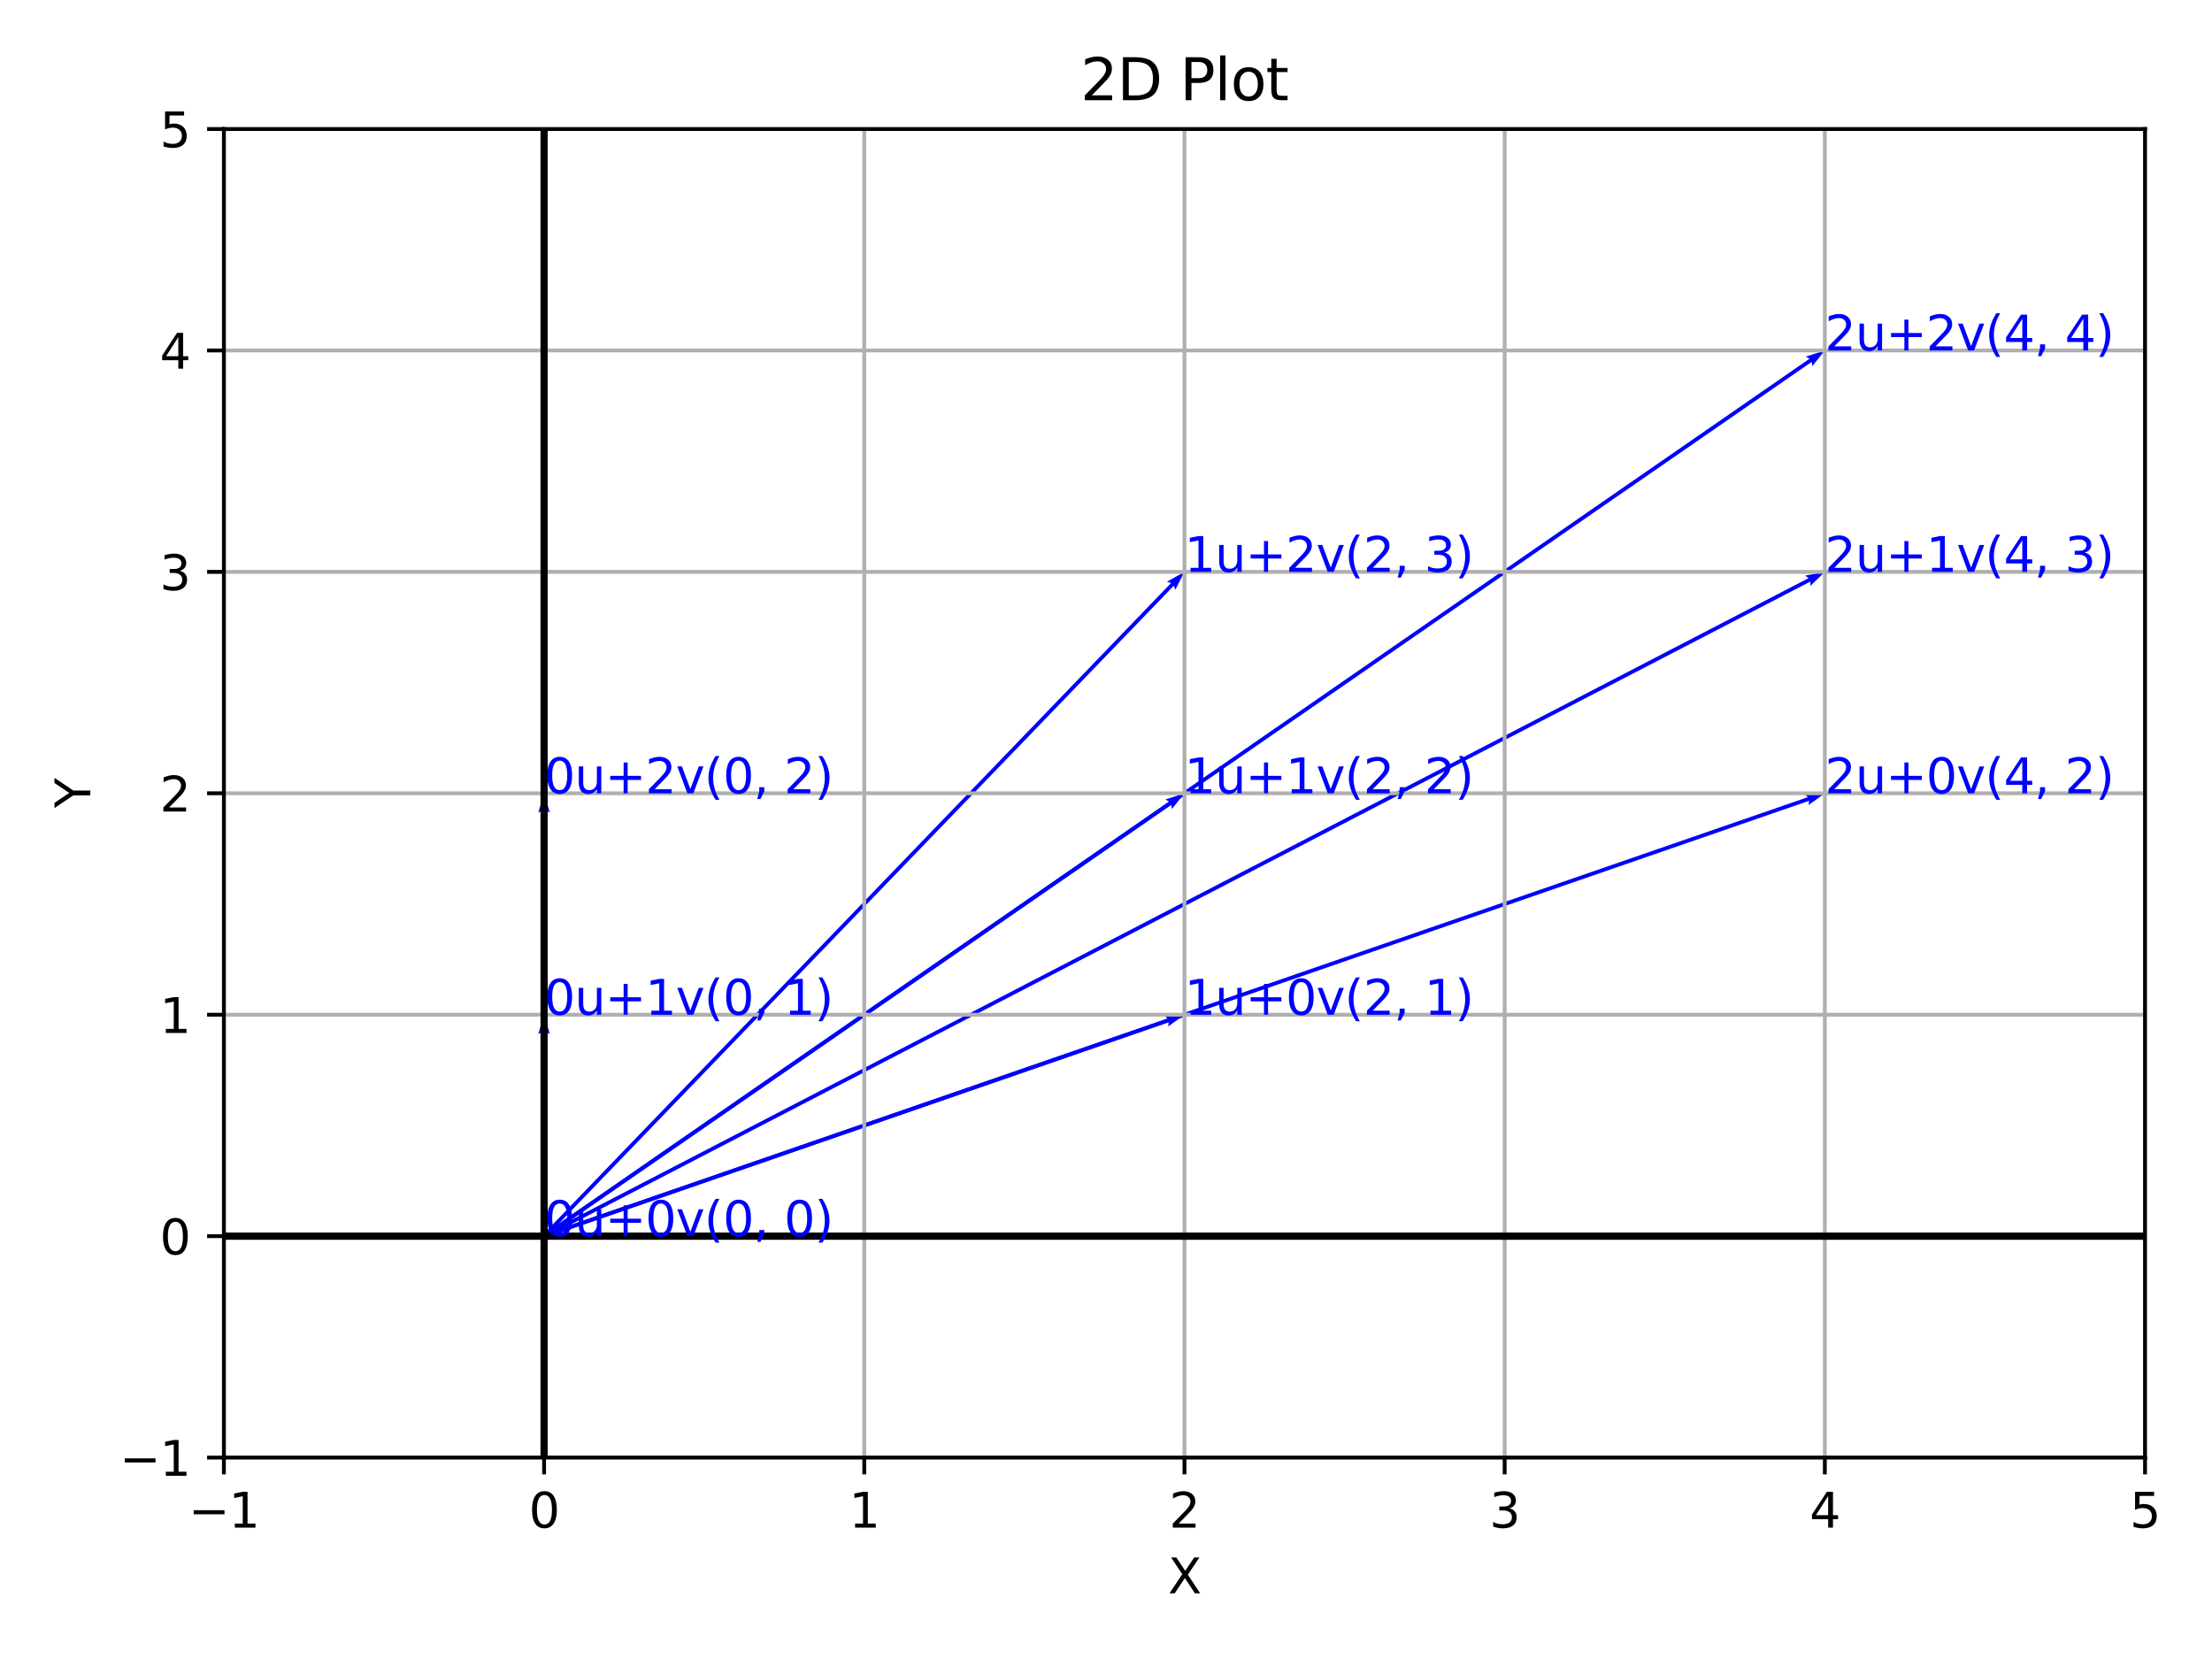 <?xml version="1.0" encoding="utf-8" standalone="no"?>
<!DOCTYPE svg PUBLIC "-//W3C//DTD SVG 1.1//EN"
  "http://www.w3.org/Graphics/SVG/1.1/DTD/svg11.dtd">
<svg xmlns:xlink="http://www.w3.org/1999/xlink" width="460.8pt" height="345.6pt" viewBox="0 0 460.8 345.6" xmlns="http://www.w3.org/2000/svg" version="1.1">
 <defs>
  <style type="text/css">*{stroke-linejoin: round; stroke-linecap: butt}</style>
 </defs>
 <g id="figure_1">
  <g id="patch_1">
   <path d="M 0 345.6 
L 460.8 345.6 
L 460.8 0 
L 0 0 
z
" style="fill: #ffffff"/>
  </g>
  <g id="axes_1">
   <g id="patch_2">
    <path d="M 46.64 303.64 
L 446.85 303.64 
L 446.85 26.88 
L 46.64 26.88 
z
" style="fill: #ffffff"/>
   </g>
   <g id="Quiver_1">
    <path d="M 113.742 257.513 
L 113.542 257.167 
L 113.142 257.167 
L 112.941 257.513 
L 113.142 257.86 
L 113.542 257.86 
L 113.742 257.513 
L 113.542 257.167 
" clip-path="url(#p4d2e56e2ad)" style="fill: #0000ff"/>
    <path d="M 112.941 257.513 
L 112.941 214.989 
L 112.141 215.389 
L 113.342 211.387 
L 114.542 215.389 
L 113.742 214.989 
L 113.742 257.513 
L 112.941 257.513 
" clip-path="url(#p4d2e56e2ad)" style="fill: #0000ff"/>
    <path d="M 112.941 257.513 
L 112.941 168.862 
L 112.141 169.262 
L 113.342 165.26 
L 114.542 169.262 
L 113.742 168.862 
L 113.742 257.513 
L 112.941 257.513 
" clip-path="url(#p4d2e56e2ad)" style="fill: #0000ff"/>
    <path d="M 113.211 257.135 
L 243.21 212.185 
L 242.57 211.56 
L 246.745 211.387 
L 243.355 213.829 
L 243.472 212.942 
L 113.472 257.892 
L 113.211 257.135 
" clip-path="url(#p4d2e56e2ad)" style="fill: #0000ff"/>
    <path d="M 113.114 257.184 
L 243.555 166.98 
L 242.77 166.549 
L 246.745 165.26 
L 244.136 168.524 
L 244.01 167.638 
L 113.569 257.843 
L 113.114 257.184 
" clip-path="url(#p4d2e56e2ad)" style="fill: #0000ff"/>
    <path d="M 113.054 257.236 
L 243.957 121.449 
L 243.103 121.181 
L 246.745 119.133 
L 244.832 122.848 
L 244.533 122.004 
L 113.63 257.791 
L 113.054 257.236 
" clip-path="url(#p4d2e56e2ad)" style="fill: #0000ff"/>
    <path d="M 113.211 257.135 
L 376.613 166.059 
L 375.974 165.433 
L 380.148 165.26 
L 376.758 167.703 
L 376.875 166.815 
L 113.472 257.892 
L 113.211 257.135 
" clip-path="url(#p4d2e56e2ad)" style="fill: #0000ff"/>
    <path d="M 113.157 257.158 
L 376.767 120.436 
L 376.043 119.91 
L 380.148 119.133 
L 377.148 122.042 
L 377.135 121.147 
L 113.526 257.869 
L 113.157 257.158 
" clip-path="url(#p4d2e56e2ad)" style="fill: #0000ff"/>
    <path d="M 113.114 257.184 
L 376.958 74.726 
L 376.174 74.295 
L 380.148 73.007 
L 377.54 76.27 
L 377.413 75.385 
L 113.569 257.843 
L 113.114 257.184 
" clip-path="url(#p4d2e56e2ad)" style="fill: #0000ff"/>
   </g>
   <g id="matplotlib.axis_1">
    <g id="xtick_1">
     <g id="line2d_1">
      <path d="M 46.64 303.64 
L 46.64 26.88 
" clip-path="url(#p4d2e56e2ad)" style="fill: none; stroke: #b0b0b0; stroke-width: 0.8; stroke-linecap: square"/>
     </g>
     <g id="line2d_2">
      <defs>
       <path id="m53e0b12fd1" d="M 0 0 
L 0 3.5 
" style="stroke: #000000; stroke-width: 0.8"/>
      </defs>
      <g>
       <use xlink:href="#m53e0b12fd1" x="46.64" y="303.64" style="stroke: #000000; stroke-width: 0.8"/>
      </g>
     </g>
     <g id="text_1">
      <!-- −1 -->
      <g transform="translate(39.269 318.238) scale(0.1 -0.1)">
       <defs>
        <path id="DejaVuSans-2212" d="M 678 2272 
L 4684 2272 
L 4684 1741 
L 678 1741 
L 678 2272 
z
" transform="scale(0.016)"/>
        <path id="DejaVuSans-31" d="M 794 531 
L 1825 531 
L 1825 4091 
L 703 3866 
L 703 4441 
L 1819 4666 
L 2450 4666 
L 2450 531 
L 3481 531 
L 3481 0 
L 794 0 
L 794 531 
z
" transform="scale(0.016)"/>
       </defs>
       <use xlink:href="#DejaVuSans-2212"/>
       <use xlink:href="#DejaVuSans-31" x="83.789"/>
      </g>
     </g>
    </g>
    <g id="xtick_2">
     <g id="line2d_3">
      <path d="M 113.342 303.64 
L 113.342 26.88 
" clip-path="url(#p4d2e56e2ad)" style="fill: none; stroke: #b0b0b0; stroke-width: 0.8; stroke-linecap: square"/>
     </g>
     <g id="line2d_4">
      <g>
       <use xlink:href="#m53e0b12fd1" x="113.342" y="303.64" style="stroke: #000000; stroke-width: 0.8"/>
      </g>
     </g>
     <g id="text_2">
      <!-- 0 -->
      <g transform="translate(110.16 318.238) scale(0.1 -0.1)">
       <defs>
        <path id="DejaVuSans-30" d="M 2034 4250 
Q 1547 4250 1301 3770 
Q 1056 3291 1056 2328 
Q 1056 1369 1301 889 
Q 1547 409 2034 409 
Q 2525 409 2770 889 
Q 3016 1369 3016 2328 
Q 3016 3291 2770 3770 
Q 2525 4250 2034 4250 
z
M 2034 4750 
Q 2819 4750 3233 4129 
Q 3647 3509 3647 2328 
Q 3647 1150 3233 529 
Q 2819 -91 2034 -91 
Q 1250 -91 836 529 
Q 422 1150 422 2328 
Q 422 3509 836 4129 
Q 1250 4750 2034 4750 
z
" transform="scale(0.016)"/>
       </defs>
       <use xlink:href="#DejaVuSans-30"/>
      </g>
     </g>
    </g>
    <g id="xtick_3">
     <g id="line2d_5">
      <path d="M 180.043 303.64 
L 180.043 26.88 
" clip-path="url(#p4d2e56e2ad)" style="fill: none; stroke: #b0b0b0; stroke-width: 0.8; stroke-linecap: square"/>
     </g>
     <g id="line2d_6">
      <g>
       <use xlink:href="#m53e0b12fd1" x="180.043" y="303.64" style="stroke: #000000; stroke-width: 0.8"/>
      </g>
     </g>
     <g id="text_3">
      <!-- 1 -->
      <g transform="translate(176.862 318.238) scale(0.1 -0.1)">
       <use xlink:href="#DejaVuSans-31"/>
      </g>
     </g>
    </g>
    <g id="xtick_4">
     <g id="line2d_7">
      <path d="M 246.745 303.64 
L 246.745 26.88 
" clip-path="url(#p4d2e56e2ad)" style="fill: none; stroke: #b0b0b0; stroke-width: 0.8; stroke-linecap: square"/>
     </g>
     <g id="line2d_8">
      <g>
       <use xlink:href="#m53e0b12fd1" x="246.745" y="303.64" style="stroke: #000000; stroke-width: 0.8"/>
      </g>
     </g>
     <g id="text_4">
      <!-- 2 -->
      <g transform="translate(243.564 318.238) scale(0.1 -0.1)">
       <defs>
        <path id="DejaVuSans-32" d="M 1228 531 
L 3431 531 
L 3431 0 
L 469 0 
L 469 531 
Q 828 903 1448 1529 
Q 2069 2156 2228 2338 
Q 2531 2678 2651 2914 
Q 2772 3150 2772 3378 
Q 2772 3750 2511 3984 
Q 2250 4219 1831 4219 
Q 1534 4219 1204 4116 
Q 875 4013 500 3803 
L 500 4441 
Q 881 4594 1212 4672 
Q 1544 4750 1819 4750 
Q 2544 4750 2975 4387 
Q 3406 4025 3406 3419 
Q 3406 3131 3298 2873 
Q 3191 2616 2906 2266 
Q 2828 2175 2409 1742 
Q 1991 1309 1228 531 
z
" transform="scale(0.016)"/>
       </defs>
       <use xlink:href="#DejaVuSans-32"/>
      </g>
     </g>
    </g>
    <g id="xtick_5">
     <g id="line2d_9">
      <path d="M 313.447 303.64 
L 313.447 26.88 
" clip-path="url(#p4d2e56e2ad)" style="fill: none; stroke: #b0b0b0; stroke-width: 0.8; stroke-linecap: square"/>
     </g>
     <g id="line2d_10">
      <g>
       <use xlink:href="#m53e0b12fd1" x="313.447" y="303.64" style="stroke: #000000; stroke-width: 0.8"/>
      </g>
     </g>
     <g id="text_5">
      <!-- 3 -->
      <g transform="translate(310.265 318.238) scale(0.1 -0.1)">
       <defs>
        <path id="DejaVuSans-33" d="M 2597 2516 
Q 3050 2419 3304 2112 
Q 3559 1806 3559 1356 
Q 3559 666 3084 287 
Q 2609 -91 1734 -91 
Q 1441 -91 1130 -33 
Q 819 25 488 141 
L 488 750 
Q 750 597 1062 519 
Q 1375 441 1716 441 
Q 2309 441 2620 675 
Q 2931 909 2931 1356 
Q 2931 1769 2642 2001 
Q 2353 2234 1838 2234 
L 1294 2234 
L 1294 2753 
L 1863 2753 
Q 2328 2753 2575 2939 
Q 2822 3125 2822 3475 
Q 2822 3834 2567 4026 
Q 2313 4219 1838 4219 
Q 1578 4219 1281 4162 
Q 984 4106 628 3988 
L 628 4550 
Q 988 4650 1302 4700 
Q 1616 4750 1894 4750 
Q 2613 4750 3031 4423 
Q 3450 4097 3450 3541 
Q 3450 3153 3228 2886 
Q 3006 2619 2597 2516 
z
" transform="scale(0.016)"/>
       </defs>
       <use xlink:href="#DejaVuSans-33"/>
      </g>
     </g>
    </g>
    <g id="xtick_6">
     <g id="line2d_11">
      <path d="M 380.148 303.64 
L 380.148 26.88 
" clip-path="url(#p4d2e56e2ad)" style="fill: none; stroke: #b0b0b0; stroke-width: 0.8; stroke-linecap: square"/>
     </g>
     <g id="line2d_12">
      <g>
       <use xlink:href="#m53e0b12fd1" x="380.148" y="303.64" style="stroke: #000000; stroke-width: 0.8"/>
      </g>
     </g>
     <g id="text_6">
      <!-- 4 -->
      <g transform="translate(376.967 318.238) scale(0.1 -0.1)">
       <defs>
        <path id="DejaVuSans-34" d="M 2419 4116 
L 825 1625 
L 2419 1625 
L 2419 4116 
z
M 2253 4666 
L 3047 4666 
L 3047 1625 
L 3713 1625 
L 3713 1100 
L 3047 1100 
L 3047 0 
L 2419 0 
L 2419 1100 
L 313 1100 
L 313 1709 
L 2253 4666 
z
" transform="scale(0.016)"/>
       </defs>
       <use xlink:href="#DejaVuSans-34"/>
      </g>
     </g>
    </g>
    <g id="xtick_7">
     <g id="line2d_13">
      <path d="M 446.85 303.64 
L 446.85 26.88 
" clip-path="url(#p4d2e56e2ad)" style="fill: none; stroke: #b0b0b0; stroke-width: 0.8; stroke-linecap: square"/>
     </g>
     <g id="line2d_14">
      <g>
       <use xlink:href="#m53e0b12fd1" x="446.85" y="303.64" style="stroke: #000000; stroke-width: 0.8"/>
      </g>
     </g>
     <g id="text_7">
      <!-- 5 -->
      <g transform="translate(443.669 318.238) scale(0.1 -0.1)">
       <defs>
        <path id="DejaVuSans-35" d="M 691 4666 
L 3169 4666 
L 3169 4134 
L 1269 4134 
L 1269 2991 
Q 1406 3038 1543 3061 
Q 1681 3084 1819 3084 
Q 2600 3084 3056 2656 
Q 3513 2228 3513 1497 
Q 3513 744 3044 326 
Q 2575 -91 1722 -91 
Q 1428 -91 1123 -41 
Q 819 9 494 109 
L 494 744 
Q 775 591 1075 516 
Q 1375 441 1709 441 
Q 2250 441 2565 725 
Q 2881 1009 2881 1497 
Q 2881 1984 2565 2268 
Q 2250 2553 1709 2553 
Q 1456 2553 1204 2497 
Q 953 2441 691 2322 
L 691 4666 
z
" transform="scale(0.016)"/>
       </defs>
       <use xlink:href="#DejaVuSans-35"/>
      </g>
     </g>
    </g>
    <g id="text_8">
     <!-- X -->
     <g transform="translate(243.32 331.917) scale(0.1 -0.1)">
      <defs>
       <path id="DejaVuSans-58" d="M 403 4666 
L 1081 4666 
L 2241 2931 
L 3406 4666 
L 4084 4666 
L 2584 2425 
L 4184 0 
L 3506 0 
L 2194 1984 
L 872 0 
L 191 0 
L 1856 2491 
L 403 4666 
z
" transform="scale(0.016)"/>
      </defs>
      <use xlink:href="#DejaVuSans-58"/>
     </g>
    </g>
   </g>
   <g id="matplotlib.axis_2">
    <g id="ytick_1">
     <g id="line2d_15">
      <path d="M 46.64 303.64 
L 446.85 303.64 
" clip-path="url(#p4d2e56e2ad)" style="fill: none; stroke: #b0b0b0; stroke-width: 0.8; stroke-linecap: square"/>
     </g>
     <g id="line2d_16">
      <defs>
       <path id="m4843b61886" d="M 0 0 
L -3.5 0 
" style="stroke: #000000; stroke-width: 0.8"/>
      </defs>
      <g>
       <use xlink:href="#m4843b61886" x="46.64" y="303.64" style="stroke: #000000; stroke-width: 0.8"/>
      </g>
     </g>
     <g id="text_9">
      <!-- −1 -->
      <g transform="translate(24.898 307.439) scale(0.1 -0.1)">
       <use xlink:href="#DejaVuSans-2212"/>
       <use xlink:href="#DejaVuSans-31" x="83.789"/>
      </g>
     </g>
    </g>
    <g id="ytick_2">
     <g id="line2d_17">
      <path d="M 46.64 257.513 
L 446.85 257.513 
" clip-path="url(#p4d2e56e2ad)" style="fill: none; stroke: #b0b0b0; stroke-width: 0.8; stroke-linecap: square"/>
     </g>
     <g id="line2d_18">
      <g>
       <use xlink:href="#m4843b61886" x="46.64" y="257.513" style="stroke: #000000; stroke-width: 0.8"/>
      </g>
     </g>
     <g id="text_10">
      <!-- 0 -->
      <g transform="translate(33.278 261.313) scale(0.1 -0.1)">
       <use xlink:href="#DejaVuSans-30"/>
      </g>
     </g>
    </g>
    <g id="ytick_3">
     <g id="line2d_19">
      <path d="M 46.64 211.387 
L 446.85 211.387 
" clip-path="url(#p4d2e56e2ad)" style="fill: none; stroke: #b0b0b0; stroke-width: 0.8; stroke-linecap: square"/>
     </g>
     <g id="line2d_20">
      <g>
       <use xlink:href="#m4843b61886" x="46.64" y="211.387" style="stroke: #000000; stroke-width: 0.8"/>
      </g>
     </g>
     <g id="text_11">
      <!-- 1 -->
      <g transform="translate(33.278 215.186) scale(0.1 -0.1)">
       <use xlink:href="#DejaVuSans-31"/>
      </g>
     </g>
    </g>
    <g id="ytick_4">
     <g id="line2d_21">
      <path d="M 46.64 165.26 
L 446.85 165.26 
" clip-path="url(#p4d2e56e2ad)" style="fill: none; stroke: #b0b0b0; stroke-width: 0.8; stroke-linecap: square"/>
     </g>
     <g id="line2d_22">
      <g>
       <use xlink:href="#m4843b61886" x="46.64" y="165.26" style="stroke: #000000; stroke-width: 0.8"/>
      </g>
     </g>
     <g id="text_12">
      <!-- 2 -->
      <g transform="translate(33.278 169.059) scale(0.1 -0.1)">
       <use xlink:href="#DejaVuSans-32"/>
      </g>
     </g>
    </g>
    <g id="ytick_5">
     <g id="line2d_23">
      <path d="M 46.64 119.133 
L 446.85 119.133 
" clip-path="url(#p4d2e56e2ad)" style="fill: none; stroke: #b0b0b0; stroke-width: 0.8; stroke-linecap: square"/>
     </g>
     <g id="line2d_24">
      <g>
       <use xlink:href="#m4843b61886" x="46.64" y="119.133" style="stroke: #000000; stroke-width: 0.8"/>
      </g>
     </g>
     <g id="text_13">
      <!-- 3 -->
      <g transform="translate(33.278 122.933) scale(0.1 -0.1)">
       <use xlink:href="#DejaVuSans-33"/>
      </g>
     </g>
    </g>
    <g id="ytick_6">
     <g id="line2d_25">
      <path d="M 46.64 73.007 
L 446.85 73.007 
" clip-path="url(#p4d2e56e2ad)" style="fill: none; stroke: #b0b0b0; stroke-width: 0.8; stroke-linecap: square"/>
     </g>
     <g id="line2d_26">
      <g>
       <use xlink:href="#m4843b61886" x="46.64" y="73.007" style="stroke: #000000; stroke-width: 0.8"/>
      </g>
     </g>
     <g id="text_14">
      <!-- 4 -->
      <g transform="translate(33.278 76.806) scale(0.1 -0.1)">
       <use xlink:href="#DejaVuSans-34"/>
      </g>
     </g>
    </g>
    <g id="ytick_7">
     <g id="line2d_27">
      <path d="M 46.64 26.88 
L 446.85 26.88 
" clip-path="url(#p4d2e56e2ad)" style="fill: none; stroke: #b0b0b0; stroke-width: 0.8; stroke-linecap: square"/>
     </g>
     <g id="line2d_28">
      <g>
       <use xlink:href="#m4843b61886" x="46.64" y="26.88" style="stroke: #000000; stroke-width: 0.8"/>
      </g>
     </g>
     <g id="text_15">
      <!-- 5 -->
      <g transform="translate(33.278 30.679) scale(0.1 -0.1)">
       <use xlink:href="#DejaVuSans-35"/>
      </g>
     </g>
    </g>
    <g id="text_16">
     <!-- Y -->
     <g transform="translate(18.818 168.314) rotate(-90) scale(0.1 -0.1)">
      <defs>
       <path id="DejaVuSans-59" d="M -13 4666 
L 666 4666 
L 1959 2747 
L 3244 4666 
L 3922 4666 
L 2272 2222 
L 2272 0 
L 1638 0 
L 1638 2222 
L -13 4666 
z
" transform="scale(0.016)"/>
      </defs>
      <use xlink:href="#DejaVuSans-59"/>
     </g>
    </g>
   </g>
   <g id="line2d_29">
    <path d="M 46.64 257.513 
L 446.85 257.513 
" clip-path="url(#p4d2e56e2ad)" style="fill: none; stroke: #000000; stroke-width: 1.5; stroke-linecap: square"/>
   </g>
   <g id="line2d_30">
    <path d="M 113.342 303.64 
L 113.342 26.88 
" clip-path="url(#p4d2e56e2ad)" style="fill: none; stroke: #000000; stroke-width: 1.5; stroke-linecap: square"/>
   </g>
   <g id="patch_3">
    <path d="M 46.64 303.64 
L 46.64 26.88 
" style="fill: none; stroke: #000000; stroke-width: 0.8; stroke-linejoin: miter; stroke-linecap: square"/>
   </g>
   <g id="patch_4">
    <path d="M 446.85 303.64 
L 446.85 26.88 
" style="fill: none; stroke: #000000; stroke-width: 0.8; stroke-linejoin: miter; stroke-linecap: square"/>
   </g>
   <g id="patch_5">
    <path d="M 46.64 303.64 
L 446.85 303.64 
" style="fill: none; stroke: #000000; stroke-width: 0.8; stroke-linejoin: miter; stroke-linecap: square"/>
   </g>
   <g id="patch_6">
    <path d="M 46.64 26.88 
L 446.85 26.88 
" style="fill: none; stroke: #000000; stroke-width: 0.8; stroke-linejoin: miter; stroke-linecap: square"/>
   </g>
   <g id="text_17">
    <!-- 0u+0v(0, 0) -->
    <g style="fill: #0000ff" transform="translate(113.342 257.513) scale(0.1 -0.1)">
     <defs>
      <path id="DejaVuSans-75" d="M 544 1381 
L 544 3500 
L 1119 3500 
L 1119 1403 
Q 1119 906 1312 657 
Q 1506 409 1894 409 
Q 2359 409 2629 706 
Q 2900 1003 2900 1516 
L 2900 3500 
L 3475 3500 
L 3475 0 
L 2900 0 
L 2900 538 
Q 2691 219 2414 64 
Q 2138 -91 1772 -91 
Q 1169 -91 856 284 
Q 544 659 544 1381 
z
M 1991 3584 
L 1991 3584 
z
" transform="scale(0.016)"/>
      <path id="DejaVuSans-2b" d="M 2944 4013 
L 2944 2272 
L 4684 2272 
L 4684 1741 
L 2944 1741 
L 2944 0 
L 2419 0 
L 2419 1741 
L 678 1741 
L 678 2272 
L 2419 2272 
L 2419 4013 
L 2944 4013 
z
" transform="scale(0.016)"/>
      <path id="DejaVuSans-76" d="M 191 3500 
L 800 3500 
L 1894 563 
L 2988 3500 
L 3597 3500 
L 2284 0 
L 1503 0 
L 191 3500 
z
" transform="scale(0.016)"/>
      <path id="DejaVuSans-28" d="M 1984 4856 
Q 1566 4138 1362 3434 
Q 1159 2731 1159 2009 
Q 1159 1288 1364 580 
Q 1569 -128 1984 -844 
L 1484 -844 
Q 1016 -109 783 600 
Q 550 1309 550 2009 
Q 550 2706 781 3412 
Q 1013 4119 1484 4856 
L 1984 4856 
z
" transform="scale(0.016)"/>
      <path id="DejaVuSans-2c" d="M 750 794 
L 1409 794 
L 1409 256 
L 897 -744 
L 494 -744 
L 750 256 
L 750 794 
z
" transform="scale(0.016)"/>
      <path id="DejaVuSans-20" transform="scale(0.016)"/>
      <path id="DejaVuSans-29" d="M 513 4856 
L 1013 4856 
Q 1481 4119 1714 3412 
Q 1947 2706 1947 2009 
Q 1947 1309 1714 600 
Q 1481 -109 1013 -844 
L 513 -844 
Q 928 -128 1133 580 
Q 1338 1288 1338 2009 
Q 1338 2731 1133 3434 
Q 928 4138 513 4856 
z
" transform="scale(0.016)"/>
     </defs>
     <use xlink:href="#DejaVuSans-30"/>
     <use xlink:href="#DejaVuSans-75" x="63.623"/>
     <use xlink:href="#DejaVuSans-2b" x="127.002"/>
     <use xlink:href="#DejaVuSans-30" x="210.791"/>
     <use xlink:href="#DejaVuSans-76" x="274.414"/>
     <use xlink:href="#DejaVuSans-28" x="333.594"/>
     <use xlink:href="#DejaVuSans-30" x="372.607"/>
     <use xlink:href="#DejaVuSans-2c" x="436.23"/>
     <use xlink:href="#DejaVuSans-20" x="468.018"/>
     <use xlink:href="#DejaVuSans-30" x="499.805"/>
     <use xlink:href="#DejaVuSans-29" x="563.428"/>
    </g>
   </g>
   <g id="text_18">
    <!-- 0u+1v(0, 1) -->
    <g style="fill: #0000ff" transform="translate(113.342 211.387) scale(0.1 -0.1)">
     <use xlink:href="#DejaVuSans-30"/>
     <use xlink:href="#DejaVuSans-75" x="63.623"/>
     <use xlink:href="#DejaVuSans-2b" x="127.002"/>
     <use xlink:href="#DejaVuSans-31" x="210.791"/>
     <use xlink:href="#DejaVuSans-76" x="274.414"/>
     <use xlink:href="#DejaVuSans-28" x="333.594"/>
     <use xlink:href="#DejaVuSans-30" x="372.607"/>
     <use xlink:href="#DejaVuSans-2c" x="436.23"/>
     <use xlink:href="#DejaVuSans-20" x="468.018"/>
     <use xlink:href="#DejaVuSans-31" x="499.805"/>
     <use xlink:href="#DejaVuSans-29" x="563.428"/>
    </g>
   </g>
   <g id="text_19">
    <!-- 0u+2v(0, 2) -->
    <g style="fill: #0000ff" transform="translate(113.342 165.26) scale(0.1 -0.1)">
     <use xlink:href="#DejaVuSans-30"/>
     <use xlink:href="#DejaVuSans-75" x="63.623"/>
     <use xlink:href="#DejaVuSans-2b" x="127.002"/>
     <use xlink:href="#DejaVuSans-32" x="210.791"/>
     <use xlink:href="#DejaVuSans-76" x="274.414"/>
     <use xlink:href="#DejaVuSans-28" x="333.594"/>
     <use xlink:href="#DejaVuSans-30" x="372.607"/>
     <use xlink:href="#DejaVuSans-2c" x="436.23"/>
     <use xlink:href="#DejaVuSans-20" x="468.018"/>
     <use xlink:href="#DejaVuSans-32" x="499.805"/>
     <use xlink:href="#DejaVuSans-29" x="563.428"/>
    </g>
   </g>
   <g id="text_20">
    <!-- 1u+0v(2, 1) -->
    <g style="fill: #0000ff" transform="translate(246.745 211.387) scale(0.1 -0.1)">
     <use xlink:href="#DejaVuSans-31"/>
     <use xlink:href="#DejaVuSans-75" x="63.623"/>
     <use xlink:href="#DejaVuSans-2b" x="127.002"/>
     <use xlink:href="#DejaVuSans-30" x="210.791"/>
     <use xlink:href="#DejaVuSans-76" x="274.414"/>
     <use xlink:href="#DejaVuSans-28" x="333.594"/>
     <use xlink:href="#DejaVuSans-32" x="372.607"/>
     <use xlink:href="#DejaVuSans-2c" x="436.23"/>
     <use xlink:href="#DejaVuSans-20" x="468.018"/>
     <use xlink:href="#DejaVuSans-31" x="499.805"/>
     <use xlink:href="#DejaVuSans-29" x="563.428"/>
    </g>
   </g>
   <g id="text_21">
    <!-- 1u+1v(2, 2) -->
    <g style="fill: #0000ff" transform="translate(246.745 165.26) scale(0.1 -0.1)">
     <use xlink:href="#DejaVuSans-31"/>
     <use xlink:href="#DejaVuSans-75" x="63.623"/>
     <use xlink:href="#DejaVuSans-2b" x="127.002"/>
     <use xlink:href="#DejaVuSans-31" x="210.791"/>
     <use xlink:href="#DejaVuSans-76" x="274.414"/>
     <use xlink:href="#DejaVuSans-28" x="333.594"/>
     <use xlink:href="#DejaVuSans-32" x="372.607"/>
     <use xlink:href="#DejaVuSans-2c" x="436.23"/>
     <use xlink:href="#DejaVuSans-20" x="468.018"/>
     <use xlink:href="#DejaVuSans-32" x="499.805"/>
     <use xlink:href="#DejaVuSans-29" x="563.428"/>
    </g>
   </g>
   <g id="text_22">
    <!-- 1u+2v(2, 3) -->
    <g style="fill: #0000ff" transform="translate(246.745 119.133) scale(0.1 -0.1)">
     <use xlink:href="#DejaVuSans-31"/>
     <use xlink:href="#DejaVuSans-75" x="63.623"/>
     <use xlink:href="#DejaVuSans-2b" x="127.002"/>
     <use xlink:href="#DejaVuSans-32" x="210.791"/>
     <use xlink:href="#DejaVuSans-76" x="274.414"/>
     <use xlink:href="#DejaVuSans-28" x="333.594"/>
     <use xlink:href="#DejaVuSans-32" x="372.607"/>
     <use xlink:href="#DejaVuSans-2c" x="436.23"/>
     <use xlink:href="#DejaVuSans-20" x="468.018"/>
     <use xlink:href="#DejaVuSans-33" x="499.805"/>
     <use xlink:href="#DejaVuSans-29" x="563.428"/>
    </g>
   </g>
   <g id="text_23">
    <!-- 2u+0v(4, 2) -->
    <g style="fill: #0000ff" transform="translate(380.148 165.26) scale(0.1 -0.1)">
     <use xlink:href="#DejaVuSans-32"/>
     <use xlink:href="#DejaVuSans-75" x="63.623"/>
     <use xlink:href="#DejaVuSans-2b" x="127.002"/>
     <use xlink:href="#DejaVuSans-30" x="210.791"/>
     <use xlink:href="#DejaVuSans-76" x="274.414"/>
     <use xlink:href="#DejaVuSans-28" x="333.594"/>
     <use xlink:href="#DejaVuSans-34" x="372.607"/>
     <use xlink:href="#DejaVuSans-2c" x="436.23"/>
     <use xlink:href="#DejaVuSans-20" x="468.018"/>
     <use xlink:href="#DejaVuSans-32" x="499.805"/>
     <use xlink:href="#DejaVuSans-29" x="563.428"/>
    </g>
   </g>
   <g id="text_24">
    <!-- 2u+1v(4, 3) -->
    <g style="fill: #0000ff" transform="translate(380.148 119.133) scale(0.1 -0.1)">
     <use xlink:href="#DejaVuSans-32"/>
     <use xlink:href="#DejaVuSans-75" x="63.623"/>
     <use xlink:href="#DejaVuSans-2b" x="127.002"/>
     <use xlink:href="#DejaVuSans-31" x="210.791"/>
     <use xlink:href="#DejaVuSans-76" x="274.414"/>
     <use xlink:href="#DejaVuSans-28" x="333.594"/>
     <use xlink:href="#DejaVuSans-34" x="372.607"/>
     <use xlink:href="#DejaVuSans-2c" x="436.23"/>
     <use xlink:href="#DejaVuSans-20" x="468.018"/>
     <use xlink:href="#DejaVuSans-33" x="499.805"/>
     <use xlink:href="#DejaVuSans-29" x="563.428"/>
    </g>
   </g>
   <g id="text_25">
    <!-- 2u+2v(4, 4) -->
    <g style="fill: #0000ff" transform="translate(380.148 73.007) scale(0.1 -0.1)">
     <use xlink:href="#DejaVuSans-32"/>
     <use xlink:href="#DejaVuSans-75" x="63.623"/>
     <use xlink:href="#DejaVuSans-2b" x="127.002"/>
     <use xlink:href="#DejaVuSans-32" x="210.791"/>
     <use xlink:href="#DejaVuSans-76" x="274.414"/>
     <use xlink:href="#DejaVuSans-28" x="333.594"/>
     <use xlink:href="#DejaVuSans-34" x="372.607"/>
     <use xlink:href="#DejaVuSans-2c" x="436.23"/>
     <use xlink:href="#DejaVuSans-20" x="468.018"/>
     <use xlink:href="#DejaVuSans-34" x="499.805"/>
     <use xlink:href="#DejaVuSans-29" x="563.428"/>
    </g>
   </g>
   <g id="text_26">
    <!-- 2D Plot -->
    <g transform="translate(225.093 20.88) scale(0.12 -0.12)">
     <defs>
      <path id="DejaVuSans-44" d="M 1259 4147 
L 1259 519 
L 2022 519 
Q 2988 519 3436 956 
Q 3884 1394 3884 2338 
Q 3884 3275 3436 3711 
Q 2988 4147 2022 4147 
L 1259 4147 
z
M 628 4666 
L 1925 4666 
Q 3281 4666 3915 4102 
Q 4550 3538 4550 2338 
Q 4550 1131 3912 565 
Q 3275 0 1925 0 
L 628 0 
L 628 4666 
z
" transform="scale(0.016)"/>
      <path id="DejaVuSans-50" d="M 1259 4147 
L 1259 2394 
L 2053 2394 
Q 2494 2394 2734 2622 
Q 2975 2850 2975 3272 
Q 2975 3691 2734 3919 
Q 2494 4147 2053 4147 
L 1259 4147 
z
M 628 4666 
L 2053 4666 
Q 2838 4666 3239 4311 
Q 3641 3956 3641 3272 
Q 3641 2581 3239 2228 
Q 2838 1875 2053 1875 
L 1259 1875 
L 1259 0 
L 628 0 
L 628 4666 
z
" transform="scale(0.016)"/>
      <path id="DejaVuSans-6c" d="M 603 4863 
L 1178 4863 
L 1178 0 
L 603 0 
L 603 4863 
z
" transform="scale(0.016)"/>
      <path id="DejaVuSans-6f" d="M 1959 3097 
Q 1497 3097 1228 2736 
Q 959 2375 959 1747 
Q 959 1119 1226 758 
Q 1494 397 1959 397 
Q 2419 397 2687 759 
Q 2956 1122 2956 1747 
Q 2956 2369 2687 2733 
Q 2419 3097 1959 3097 
z
M 1959 3584 
Q 2709 3584 3137 3096 
Q 3566 2609 3566 1747 
Q 3566 888 3137 398 
Q 2709 -91 1959 -91 
Q 1206 -91 779 398 
Q 353 888 353 1747 
Q 353 2609 779 3096 
Q 1206 3584 1959 3584 
z
" transform="scale(0.016)"/>
      <path id="DejaVuSans-74" d="M 1172 4494 
L 1172 3500 
L 2356 3500 
L 2356 3053 
L 1172 3053 
L 1172 1153 
Q 1172 725 1289 603 
Q 1406 481 1766 481 
L 2356 481 
L 2356 0 
L 1766 0 
Q 1100 0 847 248 
Q 594 497 594 1153 
L 594 3053 
L 172 3053 
L 172 3500 
L 594 3500 
L 594 4494 
L 1172 4494 
z
" transform="scale(0.016)"/>
     </defs>
     <use xlink:href="#DejaVuSans-32"/>
     <use xlink:href="#DejaVuSans-44" x="63.623"/>
     <use xlink:href="#DejaVuSans-20" x="140.625"/>
     <use xlink:href="#DejaVuSans-50" x="172.412"/>
     <use xlink:href="#DejaVuSans-6c" x="232.715"/>
     <use xlink:href="#DejaVuSans-6f" x="260.498"/>
     <use xlink:href="#DejaVuSans-74" x="321.68"/>
    </g>
   </g>
  </g>
 </g>
 <defs>
  <clipPath id="p4d2e56e2ad">
   <rect x="46.64" y="26.88" width="400.21" height="276.76"/>
  </clipPath>
 </defs>
</svg>
